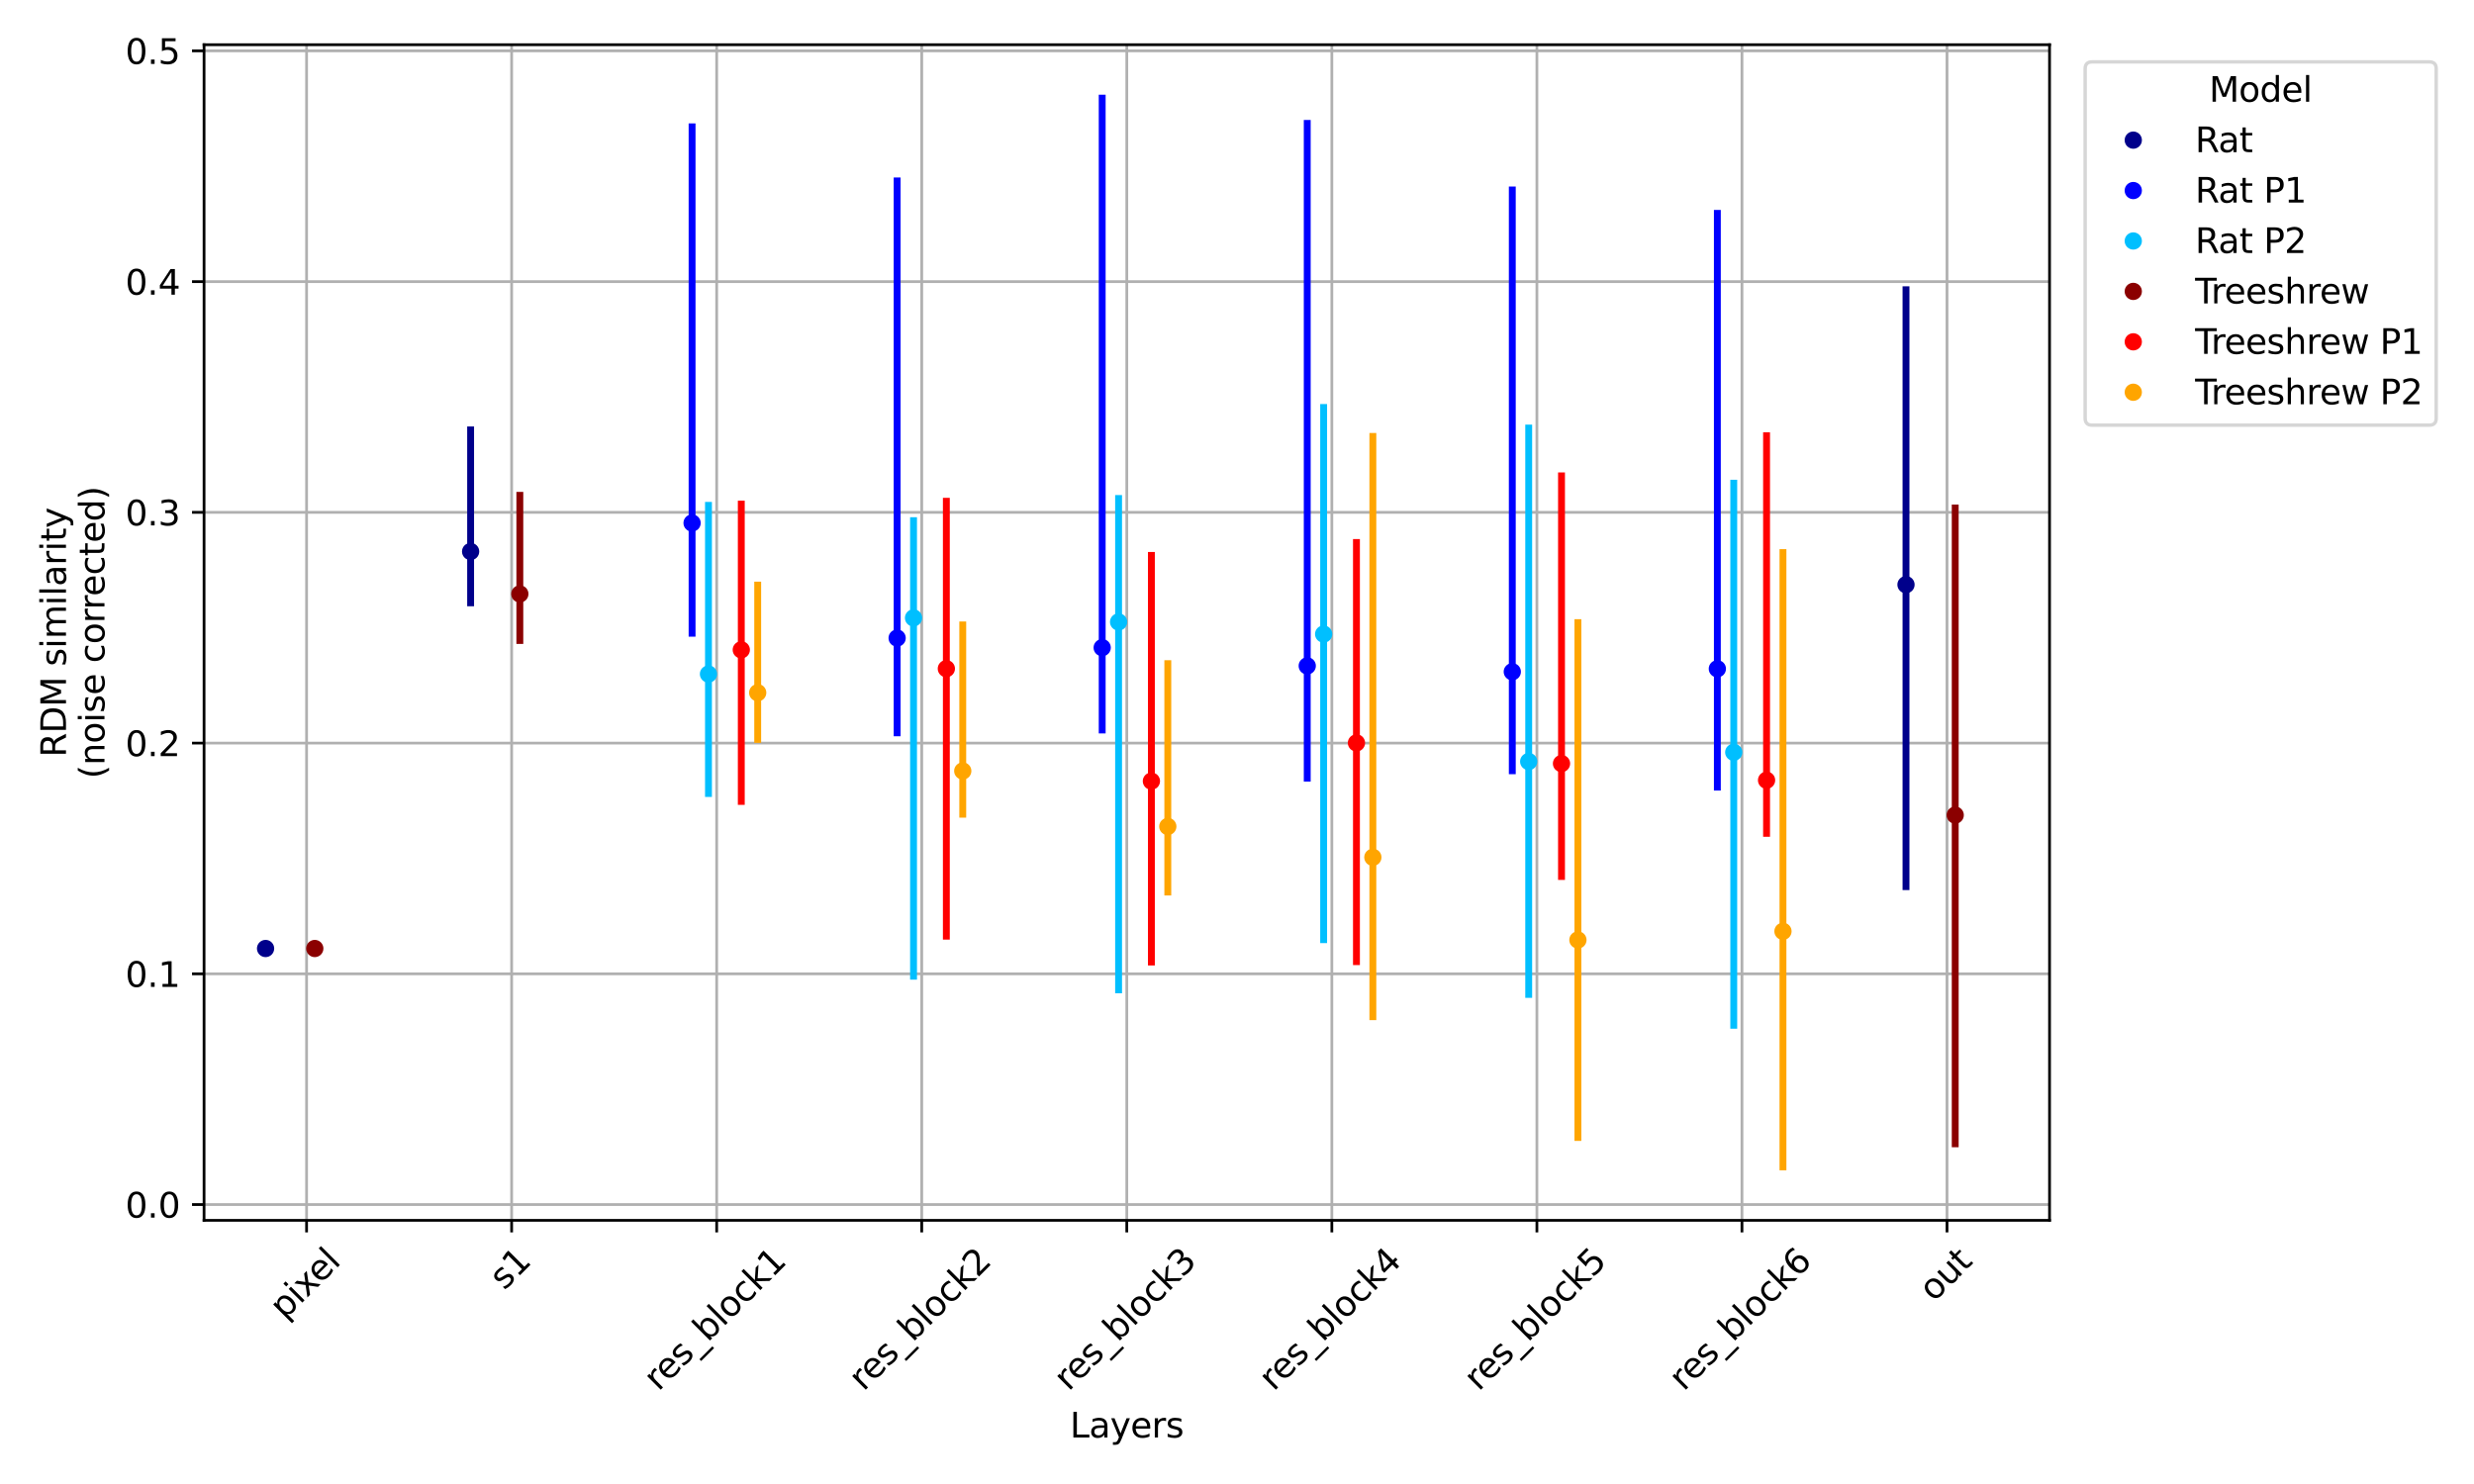 <?xml version="1.0" encoding="utf-8" standalone="no"?>
<!DOCTYPE svg PUBLIC "-//W3C//DTD SVG 1.1//EN"
  "http://www.w3.org/Graphics/SVG/1.1/DTD/svg11.dtd">
<svg xmlns:xlink="http://www.w3.org/1999/xlink" width="720pt" height="432pt" viewBox="0 0 720 432" xmlns="http://www.w3.org/2000/svg" version="1.1">
 <defs>
  <style type="text/css">*{stroke-linejoin: round; stroke-linecap: butt}</style>
 </defs>
 <g id="figure_1">
  <g id="patch_1">
   <path d="M 0 432 
L 720 432 
L 720 0 
L 0 0 
z
" style="fill: #ffffff"/>
  </g>
  <g id="axes_1">
   <g id="patch_2">
    <path d="M 59.384 355.246 
L 596.47 355.246 
L 596.47 13.017 
L 59.384 13.017 
z
" style="fill: #ffffff"/>
   </g>
   <g id="matplotlib.axis_1">
    <g id="xtick_1">
     <g id="line2d_1">
      <path d="M 89.222 355.246 
L 89.222 13.017 
" clip-path="url(#pb8d3f3e711)" style="fill: none; stroke: #b0b0b0; stroke-width: 0.8; stroke-linecap: square"/>
     </g>
     <g id="line2d_2">
      <defs>
       <path id="m0b80b9ed74" d="M 0 0 
L 0 3.5 
" style="stroke: #000000; stroke-width: 0.8"/>
      </defs>
      <g>
       <use xlink:href="#m0b80b9ed74" x="89.222" y="355.246" style="stroke: #000000; stroke-width: 0.8"/>
      </g>
     </g>
     <g id="text_1">
      <!-- pixel -->
      <g transform="translate(82.807 384.352) rotate(-45) scale(0.1 -0.1)">
       <defs>
        <path id="DejaVuSans-70" d="M 1159 525 
L 1159 -1331 
L 581 -1331 
L 581 3500 
L 1159 3500 
L 1159 2969 
Q 1341 3281 1617 3432 
Q 1894 3584 2278 3584 
Q 2916 3584 3314 3078 
Q 3713 2572 3713 1747 
Q 3713 922 3314 415 
Q 2916 -91 2278 -91 
Q 1894 -91 1617 61 
Q 1341 213 1159 525 
z
M 3116 1747 
Q 3116 2381 2855 2742 
Q 2594 3103 2138 3103 
Q 1681 3103 1420 2742 
Q 1159 2381 1159 1747 
Q 1159 1113 1420 752 
Q 1681 391 2138 391 
Q 2594 391 2855 752 
Q 3116 1113 3116 1747 
z
" transform="scale(0.016)"/>
        <path id="DejaVuSans-69" d="M 603 3500 
L 1178 3500 
L 1178 0 
L 603 0 
L 603 3500 
z
M 603 4863 
L 1178 4863 
L 1178 4134 
L 603 4134 
L 603 4863 
z
" transform="scale(0.016)"/>
        <path id="DejaVuSans-78" d="M 3513 3500 
L 2247 1797 
L 3578 0 
L 2900 0 
L 1881 1375 
L 863 0 
L 184 0 
L 1544 1831 
L 300 3500 
L 978 3500 
L 1906 2253 
L 2834 3500 
L 3513 3500 
z
" transform="scale(0.016)"/>
        <path id="DejaVuSans-65" d="M 3597 1894 
L 3597 1613 
L 953 1613 
Q 991 1019 1311 708 
Q 1631 397 2203 397 
Q 2534 397 2845 478 
Q 3156 559 3463 722 
L 3463 178 
Q 3153 47 2828 -22 
Q 2503 -91 2169 -91 
Q 1331 -91 842 396 
Q 353 884 353 1716 
Q 353 2575 817 3079 
Q 1281 3584 2069 3584 
Q 2775 3584 3186 3129 
Q 3597 2675 3597 1894 
z
M 3022 2063 
Q 3016 2534 2758 2815 
Q 2500 3097 2075 3097 
Q 1594 3097 1305 2825 
Q 1016 2553 972 2059 
L 3022 2063 
z
" transform="scale(0.016)"/>
        <path id="DejaVuSans-6c" d="M 603 4863 
L 1178 4863 
L 1178 0 
L 603 0 
L 603 4863 
z
" transform="scale(0.016)"/>
       </defs>
       <use xlink:href="#DejaVuSans-70"/>
       <use xlink:href="#DejaVuSans-69" x="63.477"/>
       <use xlink:href="#DejaVuSans-78" x="91.26"/>
       <use xlink:href="#DejaVuSans-65" x="147.314"/>
       <use xlink:href="#DejaVuSans-6c" x="208.838"/>
      </g>
     </g>
    </g>
    <g id="xtick_2">
     <g id="line2d_3">
      <path d="M 148.898 355.246 
L 148.898 13.017 
" clip-path="url(#pb8d3f3e711)" style="fill: none; stroke: #b0b0b0; stroke-width: 0.8; stroke-linecap: square"/>
     </g>
     <g id="line2d_4">
      <g>
       <use xlink:href="#m0b80b9ed74" x="148.898" y="355.246" style="stroke: #000000; stroke-width: 0.8"/>
      </g>
     </g>
     <g id="text_2">
      <!-- s1 -->
      <g transform="translate(146.758 375.802) rotate(-45) scale(0.1 -0.1)">
       <defs>
        <path id="DejaVuSans-73" d="M 2834 3397 
L 2834 2853 
Q 2591 2978 2328 3040 
Q 2066 3103 1784 3103 
Q 1356 3103 1142 2972 
Q 928 2841 928 2578 
Q 928 2378 1081 2264 
Q 1234 2150 1697 2047 
L 1894 2003 
Q 2506 1872 2764 1633 
Q 3022 1394 3022 966 
Q 3022 478 2636 193 
Q 2250 -91 1575 -91 
Q 1294 -91 989 -36 
Q 684 19 347 128 
L 347 722 
Q 666 556 975 473 
Q 1284 391 1588 391 
Q 1994 391 2212 530 
Q 2431 669 2431 922 
Q 2431 1156 2273 1281 
Q 2116 1406 1581 1522 
L 1381 1569 
Q 847 1681 609 1914 
Q 372 2147 372 2553 
Q 372 3047 722 3315 
Q 1072 3584 1716 3584 
Q 2034 3584 2315 3537 
Q 2597 3491 2834 3397 
z
" transform="scale(0.016)"/>
        <path id="DejaVuSans-31" d="M 794 531 
L 1825 531 
L 1825 4091 
L 703 3866 
L 703 4441 
L 1819 4666 
L 2450 4666 
L 2450 531 
L 3481 531 
L 3481 0 
L 794 0 
L 794 531 
z
" transform="scale(0.016)"/>
       </defs>
       <use xlink:href="#DejaVuSans-73"/>
       <use xlink:href="#DejaVuSans-31" x="52.1"/>
      </g>
     </g>
    </g>
    <g id="xtick_3">
     <g id="line2d_5">
      <path d="M 208.575 355.246 
L 208.575 13.017 
" clip-path="url(#pb8d3f3e711)" style="fill: none; stroke: #b0b0b0; stroke-width: 0.8; stroke-linecap: square"/>
     </g>
     <g id="line2d_6">
      <g>
       <use xlink:href="#m0b80b9ed74" x="208.575" y="355.246" style="stroke: #000000; stroke-width: 0.8"/>
      </g>
     </g>
     <g id="text_3">
      <!-- res_block1 -->
      <g transform="translate(191.638 405.198) rotate(-45) scale(0.1 -0.1)">
       <defs>
        <path id="DejaVuSans-72" d="M 2631 2963 
Q 2534 3019 2420 3045 
Q 2306 3072 2169 3072 
Q 1681 3072 1420 2755 
Q 1159 2438 1159 1844 
L 1159 0 
L 581 0 
L 581 3500 
L 1159 3500 
L 1159 2956 
Q 1341 3275 1631 3429 
Q 1922 3584 2338 3584 
Q 2397 3584 2469 3576 
Q 2541 3569 2628 3553 
L 2631 2963 
z
" transform="scale(0.016)"/>
        <path id="DejaVuSans-5f" d="M 3263 -1063 
L 3263 -1509 
L -63 -1509 
L -63 -1063 
L 3263 -1063 
z
" transform="scale(0.016)"/>
        <path id="DejaVuSans-62" d="M 3116 1747 
Q 3116 2381 2855 2742 
Q 2594 3103 2138 3103 
Q 1681 3103 1420 2742 
Q 1159 2381 1159 1747 
Q 1159 1113 1420 752 
Q 1681 391 2138 391 
Q 2594 391 2855 752 
Q 3116 1113 3116 1747 
z
M 1159 2969 
Q 1341 3281 1617 3432 
Q 1894 3584 2278 3584 
Q 2916 3584 3314 3078 
Q 3713 2572 3713 1747 
Q 3713 922 3314 415 
Q 2916 -91 2278 -91 
Q 1894 -91 1617 61 
Q 1341 213 1159 525 
L 1159 0 
L 581 0 
L 581 4863 
L 1159 4863 
L 1159 2969 
z
" transform="scale(0.016)"/>
        <path id="DejaVuSans-6f" d="M 1959 3097 
Q 1497 3097 1228 2736 
Q 959 2375 959 1747 
Q 959 1119 1226 758 
Q 1494 397 1959 397 
Q 2419 397 2687 759 
Q 2956 1122 2956 1747 
Q 2956 2369 2687 2733 
Q 2419 3097 1959 3097 
z
M 1959 3584 
Q 2709 3584 3137 3096 
Q 3566 2609 3566 1747 
Q 3566 888 3137 398 
Q 2709 -91 1959 -91 
Q 1206 -91 779 398 
Q 353 888 353 1747 
Q 353 2609 779 3096 
Q 1206 3584 1959 3584 
z
" transform="scale(0.016)"/>
        <path id="DejaVuSans-63" d="M 3122 3366 
L 3122 2828 
Q 2878 2963 2633 3030 
Q 2388 3097 2138 3097 
Q 1578 3097 1268 2742 
Q 959 2388 959 1747 
Q 959 1106 1268 751 
Q 1578 397 2138 397 
Q 2388 397 2633 464 
Q 2878 531 3122 666 
L 3122 134 
Q 2881 22 2623 -34 
Q 2366 -91 2075 -91 
Q 1284 -91 818 406 
Q 353 903 353 1747 
Q 353 2603 823 3093 
Q 1294 3584 2113 3584 
Q 2378 3584 2631 3529 
Q 2884 3475 3122 3366 
z
" transform="scale(0.016)"/>
        <path id="DejaVuSans-6b" d="M 581 4863 
L 1159 4863 
L 1159 1991 
L 2875 3500 
L 3609 3500 
L 1753 1863 
L 3688 0 
L 2938 0 
L 1159 1709 
L 1159 0 
L 581 0 
L 581 4863 
z
" transform="scale(0.016)"/>
       </defs>
       <use xlink:href="#DejaVuSans-72"/>
       <use xlink:href="#DejaVuSans-65" x="38.863"/>
       <use xlink:href="#DejaVuSans-73" x="100.387"/>
       <use xlink:href="#DejaVuSans-5f" x="152.486"/>
       <use xlink:href="#DejaVuSans-62" x="202.486"/>
       <use xlink:href="#DejaVuSans-6c" x="265.963"/>
       <use xlink:href="#DejaVuSans-6f" x="293.746"/>
       <use xlink:href="#DejaVuSans-63" x="354.928"/>
       <use xlink:href="#DejaVuSans-6b" x="409.908"/>
       <use xlink:href="#DejaVuSans-31" x="467.818"/>
      </g>
     </g>
    </g>
    <g id="xtick_4">
     <g id="line2d_7">
      <path d="M 268.251 355.246 
L 268.251 13.017 
" clip-path="url(#pb8d3f3e711)" style="fill: none; stroke: #b0b0b0; stroke-width: 0.8; stroke-linecap: square"/>
     </g>
     <g id="line2d_8">
      <g>
       <use xlink:href="#m0b80b9ed74" x="268.251" y="355.246" style="stroke: #000000; stroke-width: 0.8"/>
      </g>
     </g>
     <g id="text_4">
      <!-- res_block2 -->
      <g transform="translate(251.314 405.198) rotate(-45) scale(0.1 -0.1)">
       <defs>
        <path id="DejaVuSans-32" d="M 1228 531 
L 3431 531 
L 3431 0 
L 469 0 
L 469 531 
Q 828 903 1448 1529 
Q 2069 2156 2228 2338 
Q 2531 2678 2651 2914 
Q 2772 3150 2772 3378 
Q 2772 3750 2511 3984 
Q 2250 4219 1831 4219 
Q 1534 4219 1204 4116 
Q 875 4013 500 3803 
L 500 4441 
Q 881 4594 1212 4672 
Q 1544 4750 1819 4750 
Q 2544 4750 2975 4387 
Q 3406 4025 3406 3419 
Q 3406 3131 3298 2873 
Q 3191 2616 2906 2266 
Q 2828 2175 2409 1742 
Q 1991 1309 1228 531 
z
" transform="scale(0.016)"/>
       </defs>
       <use xlink:href="#DejaVuSans-72"/>
       <use xlink:href="#DejaVuSans-65" x="38.863"/>
       <use xlink:href="#DejaVuSans-73" x="100.387"/>
       <use xlink:href="#DejaVuSans-5f" x="152.486"/>
       <use xlink:href="#DejaVuSans-62" x="202.486"/>
       <use xlink:href="#DejaVuSans-6c" x="265.963"/>
       <use xlink:href="#DejaVuSans-6f" x="293.746"/>
       <use xlink:href="#DejaVuSans-63" x="354.928"/>
       <use xlink:href="#DejaVuSans-6b" x="409.908"/>
       <use xlink:href="#DejaVuSans-32" x="467.818"/>
      </g>
     </g>
    </g>
    <g id="xtick_5">
     <g id="line2d_9">
      <path d="M 327.927 355.246 
L 327.927 13.017 
" clip-path="url(#pb8d3f3e711)" style="fill: none; stroke: #b0b0b0; stroke-width: 0.8; stroke-linecap: square"/>
     </g>
     <g id="line2d_10">
      <g>
       <use xlink:href="#m0b80b9ed74" x="327.927" y="355.246" style="stroke: #000000; stroke-width: 0.8"/>
      </g>
     </g>
     <g id="text_5">
      <!-- res_block3 -->
      <g transform="translate(310.99 405.198) rotate(-45) scale(0.1 -0.1)">
       <defs>
        <path id="DejaVuSans-33" d="M 2597 2516 
Q 3050 2419 3304 2112 
Q 3559 1806 3559 1356 
Q 3559 666 3084 287 
Q 2609 -91 1734 -91 
Q 1441 -91 1130 -33 
Q 819 25 488 141 
L 488 750 
Q 750 597 1062 519 
Q 1375 441 1716 441 
Q 2309 441 2620 675 
Q 2931 909 2931 1356 
Q 2931 1769 2642 2001 
Q 2353 2234 1838 2234 
L 1294 2234 
L 1294 2753 
L 1863 2753 
Q 2328 2753 2575 2939 
Q 2822 3125 2822 3475 
Q 2822 3834 2567 4026 
Q 2313 4219 1838 4219 
Q 1578 4219 1281 4162 
Q 984 4106 628 3988 
L 628 4550 
Q 988 4650 1302 4700 
Q 1616 4750 1894 4750 
Q 2613 4750 3031 4423 
Q 3450 4097 3450 3541 
Q 3450 3153 3228 2886 
Q 3006 2619 2597 2516 
z
" transform="scale(0.016)"/>
       </defs>
       <use xlink:href="#DejaVuSans-72"/>
       <use xlink:href="#DejaVuSans-65" x="38.863"/>
       <use xlink:href="#DejaVuSans-73" x="100.387"/>
       <use xlink:href="#DejaVuSans-5f" x="152.486"/>
       <use xlink:href="#DejaVuSans-62" x="202.486"/>
       <use xlink:href="#DejaVuSans-6c" x="265.963"/>
       <use xlink:href="#DejaVuSans-6f" x="293.746"/>
       <use xlink:href="#DejaVuSans-63" x="354.928"/>
       <use xlink:href="#DejaVuSans-6b" x="409.908"/>
       <use xlink:href="#DejaVuSans-33" x="467.818"/>
      </g>
     </g>
    </g>
    <g id="xtick_6">
     <g id="line2d_11">
      <path d="M 387.603 355.246 
L 387.603 13.017 
" clip-path="url(#pb8d3f3e711)" style="fill: none; stroke: #b0b0b0; stroke-width: 0.8; stroke-linecap: square"/>
     </g>
     <g id="line2d_12">
      <g>
       <use xlink:href="#m0b80b9ed74" x="387.603" y="355.246" style="stroke: #000000; stroke-width: 0.8"/>
      </g>
     </g>
     <g id="text_6">
      <!-- res_block4 -->
      <g transform="translate(370.666 405.198) rotate(-45) scale(0.1 -0.1)">
       <defs>
        <path id="DejaVuSans-34" d="M 2419 4116 
L 825 1625 
L 2419 1625 
L 2419 4116 
z
M 2253 4666 
L 3047 4666 
L 3047 1625 
L 3713 1625 
L 3713 1100 
L 3047 1100 
L 3047 0 
L 2419 0 
L 2419 1100 
L 313 1100 
L 313 1709 
L 2253 4666 
z
" transform="scale(0.016)"/>
       </defs>
       <use xlink:href="#DejaVuSans-72"/>
       <use xlink:href="#DejaVuSans-65" x="38.863"/>
       <use xlink:href="#DejaVuSans-73" x="100.387"/>
       <use xlink:href="#DejaVuSans-5f" x="152.486"/>
       <use xlink:href="#DejaVuSans-62" x="202.486"/>
       <use xlink:href="#DejaVuSans-6c" x="265.963"/>
       <use xlink:href="#DejaVuSans-6f" x="293.746"/>
       <use xlink:href="#DejaVuSans-63" x="354.928"/>
       <use xlink:href="#DejaVuSans-6b" x="409.908"/>
       <use xlink:href="#DejaVuSans-34" x="467.818"/>
      </g>
     </g>
    </g>
    <g id="xtick_7">
     <g id="line2d_13">
      <path d="M 447.279 355.246 
L 447.279 13.017 
" clip-path="url(#pb8d3f3e711)" style="fill: none; stroke: #b0b0b0; stroke-width: 0.8; stroke-linecap: square"/>
     </g>
     <g id="line2d_14">
      <g>
       <use xlink:href="#m0b80b9ed74" x="447.279" y="355.246" style="stroke: #000000; stroke-width: 0.8"/>
      </g>
     </g>
     <g id="text_7">
      <!-- res_block5 -->
      <g transform="translate(430.343 405.198) rotate(-45) scale(0.1 -0.1)">
       <defs>
        <path id="DejaVuSans-35" d="M 691 4666 
L 3169 4666 
L 3169 4134 
L 1269 4134 
L 1269 2991 
Q 1406 3038 1543 3061 
Q 1681 3084 1819 3084 
Q 2600 3084 3056 2656 
Q 3513 2228 3513 1497 
Q 3513 744 3044 326 
Q 2575 -91 1722 -91 
Q 1428 -91 1123 -41 
Q 819 9 494 109 
L 494 744 
Q 775 591 1075 516 
Q 1375 441 1709 441 
Q 2250 441 2565 725 
Q 2881 1009 2881 1497 
Q 2881 1984 2565 2268 
Q 2250 2553 1709 2553 
Q 1456 2553 1204 2497 
Q 953 2441 691 2322 
L 691 4666 
z
" transform="scale(0.016)"/>
       </defs>
       <use xlink:href="#DejaVuSans-72"/>
       <use xlink:href="#DejaVuSans-65" x="38.863"/>
       <use xlink:href="#DejaVuSans-73" x="100.387"/>
       <use xlink:href="#DejaVuSans-5f" x="152.486"/>
       <use xlink:href="#DejaVuSans-62" x="202.486"/>
       <use xlink:href="#DejaVuSans-6c" x="265.963"/>
       <use xlink:href="#DejaVuSans-6f" x="293.746"/>
       <use xlink:href="#DejaVuSans-63" x="354.928"/>
       <use xlink:href="#DejaVuSans-6b" x="409.908"/>
       <use xlink:href="#DejaVuSans-35" x="467.818"/>
      </g>
     </g>
    </g>
    <g id="xtick_8">
     <g id="line2d_15">
      <path d="M 506.956 355.246 
L 506.956 13.017 
" clip-path="url(#pb8d3f3e711)" style="fill: none; stroke: #b0b0b0; stroke-width: 0.8; stroke-linecap: square"/>
     </g>
     <g id="line2d_16">
      <g>
       <use xlink:href="#m0b80b9ed74" x="506.956" y="355.246" style="stroke: #000000; stroke-width: 0.8"/>
      </g>
     </g>
     <g id="text_8">
      <!-- res_block6 -->
      <g transform="translate(490.019 405.198) rotate(-45) scale(0.1 -0.1)">
       <defs>
        <path id="DejaVuSans-36" d="M 2113 2584 
Q 1688 2584 1439 2293 
Q 1191 2003 1191 1497 
Q 1191 994 1439 701 
Q 1688 409 2113 409 
Q 2538 409 2786 701 
Q 3034 994 3034 1497 
Q 3034 2003 2786 2293 
Q 2538 2584 2113 2584 
z
M 3366 4563 
L 3366 3988 
Q 3128 4100 2886 4159 
Q 2644 4219 2406 4219 
Q 1781 4219 1451 3797 
Q 1122 3375 1075 2522 
Q 1259 2794 1537 2939 
Q 1816 3084 2150 3084 
Q 2853 3084 3261 2657 
Q 3669 2231 3669 1497 
Q 3669 778 3244 343 
Q 2819 -91 2113 -91 
Q 1303 -91 875 529 
Q 447 1150 447 2328 
Q 447 3434 972 4092 
Q 1497 4750 2381 4750 
Q 2619 4750 2861 4703 
Q 3103 4656 3366 4563 
z
" transform="scale(0.016)"/>
       </defs>
       <use xlink:href="#DejaVuSans-72"/>
       <use xlink:href="#DejaVuSans-65" x="38.863"/>
       <use xlink:href="#DejaVuSans-73" x="100.387"/>
       <use xlink:href="#DejaVuSans-5f" x="152.486"/>
       <use xlink:href="#DejaVuSans-62" x="202.486"/>
       <use xlink:href="#DejaVuSans-6c" x="265.963"/>
       <use xlink:href="#DejaVuSans-6f" x="293.746"/>
       <use xlink:href="#DejaVuSans-63" x="354.928"/>
       <use xlink:href="#DejaVuSans-6b" x="409.908"/>
       <use xlink:href="#DejaVuSans-36" x="467.818"/>
      </g>
     </g>
    </g>
    <g id="xtick_9">
     <g id="line2d_17">
      <path d="M 566.632 355.246 
L 566.632 13.017 
" clip-path="url(#pb8d3f3e711)" style="fill: none; stroke: #b0b0b0; stroke-width: 0.8; stroke-linecap: square"/>
     </g>
     <g id="line2d_18">
      <g>
       <use xlink:href="#m0b80b9ed74" x="566.632" y="355.246" style="stroke: #000000; stroke-width: 0.8"/>
      </g>
     </g>
     <g id="text_9">
      <!-- out -->
      <g transform="translate(562.793 379.199) rotate(-45) scale(0.1 -0.1)">
       <defs>
        <path id="DejaVuSans-75" d="M 544 1381 
L 544 3500 
L 1119 3500 
L 1119 1403 
Q 1119 906 1312 657 
Q 1506 409 1894 409 
Q 2359 409 2629 706 
Q 2900 1003 2900 1516 
L 2900 3500 
L 3475 3500 
L 3475 0 
L 2900 0 
L 2900 538 
Q 2691 219 2414 64 
Q 2138 -91 1772 -91 
Q 1169 -91 856 284 
Q 544 659 544 1381 
z
M 1991 3584 
L 1991 3584 
z
" transform="scale(0.016)"/>
        <path id="DejaVuSans-74" d="M 1172 4494 
L 1172 3500 
L 2356 3500 
L 2356 3053 
L 1172 3053 
L 1172 1153 
Q 1172 725 1289 603 
Q 1406 481 1766 481 
L 2356 481 
L 2356 0 
L 1766 0 
Q 1100 0 847 248 
Q 594 497 594 1153 
L 594 3053 
L 172 3053 
L 172 3500 
L 594 3500 
L 594 4494 
L 1172 4494 
z
" transform="scale(0.016)"/>
       </defs>
       <use xlink:href="#DejaVuSans-6f"/>
       <use xlink:href="#DejaVuSans-75" x="61.182"/>
       <use xlink:href="#DejaVuSans-74" x="124.561"/>
      </g>
     </g>
    </g>
    <g id="text_10">
     <!-- Layers -->
     <g transform="translate(311.381 418.464) scale(0.1 -0.1)">
      <defs>
       <path id="DejaVuSans-4c" d="M 628 4666 
L 1259 4666 
L 1259 531 
L 3531 531 
L 3531 0 
L 628 0 
L 628 4666 
z
" transform="scale(0.016)"/>
       <path id="DejaVuSans-61" d="M 2194 1759 
Q 1497 1759 1228 1600 
Q 959 1441 959 1056 
Q 959 750 1161 570 
Q 1363 391 1709 391 
Q 2188 391 2477 730 
Q 2766 1069 2766 1631 
L 2766 1759 
L 2194 1759 
z
M 3341 1997 
L 3341 0 
L 2766 0 
L 2766 531 
Q 2569 213 2275 61 
Q 1981 -91 1556 -91 
Q 1019 -91 701 211 
Q 384 513 384 1019 
Q 384 1609 779 1909 
Q 1175 2209 1959 2209 
L 2766 2209 
L 2766 2266 
Q 2766 2663 2505 2880 
Q 2244 3097 1772 3097 
Q 1472 3097 1187 3025 
Q 903 2953 641 2809 
L 641 3341 
Q 956 3463 1253 3523 
Q 1550 3584 1831 3584 
Q 2591 3584 2966 3190 
Q 3341 2797 3341 1997 
z
" transform="scale(0.016)"/>
       <path id="DejaVuSans-79" d="M 2059 -325 
Q 1816 -950 1584 -1140 
Q 1353 -1331 966 -1331 
L 506 -1331 
L 506 -850 
L 844 -850 
Q 1081 -850 1212 -737 
Q 1344 -625 1503 -206 
L 1606 56 
L 191 3500 
L 800 3500 
L 1894 763 
L 2988 3500 
L 3597 3500 
L 2059 -325 
z
" transform="scale(0.016)"/>
      </defs>
      <use xlink:href="#DejaVuSans-4c"/>
      <use xlink:href="#DejaVuSans-61" x="55.713"/>
      <use xlink:href="#DejaVuSans-79" x="116.992"/>
      <use xlink:href="#DejaVuSans-65" x="176.172"/>
      <use xlink:href="#DejaVuSans-72" x="237.695"/>
      <use xlink:href="#DejaVuSans-73" x="278.809"/>
     </g>
    </g>
   </g>
   <g id="matplotlib.axis_2">
    <g id="ytick_1">
     <g id="line2d_19">
      <path d="M 59.384 350.651 
L 596.47 350.651 
" clip-path="url(#pb8d3f3e711)" style="fill: none; stroke: #b0b0b0; stroke-width: 0.8; stroke-linecap: square"/>
     </g>
     <g id="line2d_20">
      <defs>
       <path id="me9ffc9b0c2" d="M 0 0 
L -3.5 0 
" style="stroke: #000000; stroke-width: 0.8"/>
      </defs>
      <g>
       <use xlink:href="#me9ffc9b0c2" x="59.384" y="350.651" style="stroke: #000000; stroke-width: 0.8"/>
      </g>
     </g>
     <g id="text_11">
      <!-- 0.0 -->
      <g transform="translate(36.481 354.45) scale(0.1 -0.1)">
       <defs>
        <path id="DejaVuSans-30" d="M 2034 4250 
Q 1547 4250 1301 3770 
Q 1056 3291 1056 2328 
Q 1056 1369 1301 889 
Q 1547 409 2034 409 
Q 2525 409 2770 889 
Q 3016 1369 3016 2328 
Q 3016 3291 2770 3770 
Q 2525 4250 2034 4250 
z
M 2034 4750 
Q 2819 4750 3233 4129 
Q 3647 3509 3647 2328 
Q 3647 1150 3233 529 
Q 2819 -91 2034 -91 
Q 1250 -91 836 529 
Q 422 1150 422 2328 
Q 422 3509 836 4129 
Q 1250 4750 2034 4750 
z
" transform="scale(0.016)"/>
        <path id="DejaVuSans-2e" d="M 684 794 
L 1344 794 
L 1344 0 
L 684 0 
L 684 794 
z
" transform="scale(0.016)"/>
       </defs>
       <use xlink:href="#DejaVuSans-30"/>
       <use xlink:href="#DejaVuSans-2e" x="63.623"/>
       <use xlink:href="#DejaVuSans-30" x="95.41"/>
      </g>
     </g>
    </g>
    <g id="ytick_2">
     <g id="line2d_21">
      <path d="M 59.384 283.483 
L 596.47 283.483 
" clip-path="url(#pb8d3f3e711)" style="fill: none; stroke: #b0b0b0; stroke-width: 0.8; stroke-linecap: square"/>
     </g>
     <g id="line2d_22">
      <g>
       <use xlink:href="#me9ffc9b0c2" x="59.384" y="283.483" style="stroke: #000000; stroke-width: 0.8"/>
      </g>
     </g>
     <g id="text_12">
      <!-- 0.1 -->
      <g transform="translate(36.481 287.282) scale(0.1 -0.1)">
       <use xlink:href="#DejaVuSans-30"/>
       <use xlink:href="#DejaVuSans-2e" x="63.623"/>
       <use xlink:href="#DejaVuSans-31" x="95.41"/>
      </g>
     </g>
    </g>
    <g id="ytick_3">
     <g id="line2d_23">
      <path d="M 59.384 216.315 
L 596.47 216.315 
" clip-path="url(#pb8d3f3e711)" style="fill: none; stroke: #b0b0b0; stroke-width: 0.8; stroke-linecap: square"/>
     </g>
     <g id="line2d_24">
      <g>
       <use xlink:href="#me9ffc9b0c2" x="59.384" y="216.315" style="stroke: #000000; stroke-width: 0.8"/>
      </g>
     </g>
     <g id="text_13">
      <!-- 0.2 -->
      <g transform="translate(36.481 220.114) scale(0.1 -0.1)">
       <use xlink:href="#DejaVuSans-30"/>
       <use xlink:href="#DejaVuSans-2e" x="63.623"/>
       <use xlink:href="#DejaVuSans-32" x="95.41"/>
      </g>
     </g>
    </g>
    <g id="ytick_4">
     <g id="line2d_25">
      <path d="M 59.384 149.146 
L 596.47 149.146 
" clip-path="url(#pb8d3f3e711)" style="fill: none; stroke: #b0b0b0; stroke-width: 0.8; stroke-linecap: square"/>
     </g>
     <g id="line2d_26">
      <g>
       <use xlink:href="#me9ffc9b0c2" x="59.384" y="149.146" style="stroke: #000000; stroke-width: 0.8"/>
      </g>
     </g>
     <g id="text_14">
      <!-- 0.3 -->
      <g transform="translate(36.481 152.946) scale(0.1 -0.1)">
       <use xlink:href="#DejaVuSans-30"/>
       <use xlink:href="#DejaVuSans-2e" x="63.623"/>
       <use xlink:href="#DejaVuSans-33" x="95.41"/>
      </g>
     </g>
    </g>
    <g id="ytick_5">
     <g id="line2d_27">
      <path d="M 59.384 81.978 
L 596.47 81.978 
" clip-path="url(#pb8d3f3e711)" style="fill: none; stroke: #b0b0b0; stroke-width: 0.8; stroke-linecap: square"/>
     </g>
     <g id="line2d_28">
      <g>
       <use xlink:href="#me9ffc9b0c2" x="59.384" y="81.978" style="stroke: #000000; stroke-width: 0.8"/>
      </g>
     </g>
     <g id="text_15">
      <!-- 0.4 -->
      <g transform="translate(36.481 85.778) scale(0.1 -0.1)">
       <use xlink:href="#DejaVuSans-30"/>
       <use xlink:href="#DejaVuSans-2e" x="63.623"/>
       <use xlink:href="#DejaVuSans-34" x="95.41"/>
      </g>
     </g>
    </g>
    <g id="ytick_6">
     <g id="line2d_29">
      <path d="M 59.384 14.81 
L 596.47 14.81 
" clip-path="url(#pb8d3f3e711)" style="fill: none; stroke: #b0b0b0; stroke-width: 0.8; stroke-linecap: square"/>
     </g>
     <g id="line2d_30">
      <g>
       <use xlink:href="#me9ffc9b0c2" x="59.384" y="14.81" style="stroke: #000000; stroke-width: 0.8"/>
      </g>
     </g>
     <g id="text_16">
      <!-- 0.5 -->
      <g transform="translate(36.481 18.609) scale(0.1 -0.1)">
       <use xlink:href="#DejaVuSans-30"/>
       <use xlink:href="#DejaVuSans-2e" x="63.623"/>
       <use xlink:href="#DejaVuSans-35" x="95.41"/>
      </g>
     </g>
    </g>
    <g id="text_17">
     <!-- RDM similarity -->
     <g transform="translate(19.203 220.429) rotate(-90) scale(0.1 -0.1)">
      <defs>
       <path id="DejaVuSans-52" d="M 2841 2188 
Q 3044 2119 3236 1894 
Q 3428 1669 3622 1275 
L 4263 0 
L 3584 0 
L 2988 1197 
Q 2756 1666 2539 1819 
Q 2322 1972 1947 1972 
L 1259 1972 
L 1259 0 
L 628 0 
L 628 4666 
L 2053 4666 
Q 2853 4666 3247 4331 
Q 3641 3997 3641 3322 
Q 3641 2881 3436 2590 
Q 3231 2300 2841 2188 
z
M 1259 4147 
L 1259 2491 
L 2053 2491 
Q 2509 2491 2742 2702 
Q 2975 2913 2975 3322 
Q 2975 3731 2742 3939 
Q 2509 4147 2053 4147 
L 1259 4147 
z
" transform="scale(0.016)"/>
       <path id="DejaVuSans-44" d="M 1259 4147 
L 1259 519 
L 2022 519 
Q 2988 519 3436 956 
Q 3884 1394 3884 2338 
Q 3884 3275 3436 3711 
Q 2988 4147 2022 4147 
L 1259 4147 
z
M 628 4666 
L 1925 4666 
Q 3281 4666 3915 4102 
Q 4550 3538 4550 2338 
Q 4550 1131 3912 565 
Q 3275 0 1925 0 
L 628 0 
L 628 4666 
z
" transform="scale(0.016)"/>
       <path id="DejaVuSans-4d" d="M 628 4666 
L 1569 4666 
L 2759 1491 
L 3956 4666 
L 4897 4666 
L 4897 0 
L 4281 0 
L 4281 4097 
L 3078 897 
L 2444 897 
L 1241 4097 
L 1241 0 
L 628 0 
L 628 4666 
z
" transform="scale(0.016)"/>
       <path id="DejaVuSans-20" transform="scale(0.016)"/>
       <path id="DejaVuSans-6d" d="M 3328 2828 
Q 3544 3216 3844 3400 
Q 4144 3584 4550 3584 
Q 5097 3584 5394 3201 
Q 5691 2819 5691 2113 
L 5691 0 
L 5113 0 
L 5113 2094 
Q 5113 2597 4934 2840 
Q 4756 3084 4391 3084 
Q 3944 3084 3684 2787 
Q 3425 2491 3425 1978 
L 3425 0 
L 2847 0 
L 2847 2094 
Q 2847 2600 2669 2842 
Q 2491 3084 2119 3084 
Q 1678 3084 1418 2786 
Q 1159 2488 1159 1978 
L 1159 0 
L 581 0 
L 581 3500 
L 1159 3500 
L 1159 2956 
Q 1356 3278 1631 3431 
Q 1906 3584 2284 3584 
Q 2666 3584 2933 3390 
Q 3200 3197 3328 2828 
z
" transform="scale(0.016)"/>
      </defs>
      <use xlink:href="#DejaVuSans-52"/>
      <use xlink:href="#DejaVuSans-44" x="69.482"/>
      <use xlink:href="#DejaVuSans-4d" x="146.484"/>
      <use xlink:href="#DejaVuSans-20" x="232.764"/>
      <use xlink:href="#DejaVuSans-73" x="264.551"/>
      <use xlink:href="#DejaVuSans-69" x="316.65"/>
      <use xlink:href="#DejaVuSans-6d" x="344.434"/>
      <use xlink:href="#DejaVuSans-69" x="441.846"/>
      <use xlink:href="#DejaVuSans-6c" x="469.629"/>
      <use xlink:href="#DejaVuSans-61" x="497.412"/>
      <use xlink:href="#DejaVuSans-72" x="558.691"/>
      <use xlink:href="#DejaVuSans-69" x="599.805"/>
      <use xlink:href="#DejaVuSans-74" x="627.588"/>
      <use xlink:href="#DejaVuSans-79" x="666.797"/>
     </g>
     <!-- (noise corrected) -->
     <g transform="translate(30.401 226.677) rotate(-90) scale(0.1 -0.1)">
      <defs>
       <path id="DejaVuSans-28" d="M 1984 4856 
Q 1566 4138 1362 3434 
Q 1159 2731 1159 2009 
Q 1159 1288 1364 580 
Q 1569 -128 1984 -844 
L 1484 -844 
Q 1016 -109 783 600 
Q 550 1309 550 2009 
Q 550 2706 781 3412 
Q 1013 4119 1484 4856 
L 1984 4856 
z
" transform="scale(0.016)"/>
       <path id="DejaVuSans-6e" d="M 3513 2113 
L 3513 0 
L 2938 0 
L 2938 2094 
Q 2938 2591 2744 2837 
Q 2550 3084 2163 3084 
Q 1697 3084 1428 2787 
Q 1159 2491 1159 1978 
L 1159 0 
L 581 0 
L 581 3500 
L 1159 3500 
L 1159 2956 
Q 1366 3272 1645 3428 
Q 1925 3584 2291 3584 
Q 2894 3584 3203 3211 
Q 3513 2838 3513 2113 
z
" transform="scale(0.016)"/>
       <path id="DejaVuSans-64" d="M 2906 2969 
L 2906 4863 
L 3481 4863 
L 3481 0 
L 2906 0 
L 2906 525 
Q 2725 213 2448 61 
Q 2172 -91 1784 -91 
Q 1150 -91 751 415 
Q 353 922 353 1747 
Q 353 2572 751 3078 
Q 1150 3584 1784 3584 
Q 2172 3584 2448 3432 
Q 2725 3281 2906 2969 
z
M 947 1747 
Q 947 1113 1208 752 
Q 1469 391 1925 391 
Q 2381 391 2643 752 
Q 2906 1113 2906 1747 
Q 2906 2381 2643 2742 
Q 2381 3103 1925 3103 
Q 1469 3103 1208 2742 
Q 947 2381 947 1747 
z
" transform="scale(0.016)"/>
       <path id="DejaVuSans-29" d="M 513 4856 
L 1013 4856 
Q 1481 4119 1714 3412 
Q 1947 2706 1947 2009 
Q 1947 1309 1714 600 
Q 1481 -109 1013 -844 
L 513 -844 
Q 928 -128 1133 580 
Q 1338 1288 1338 2009 
Q 1338 2731 1133 3434 
Q 928 4138 513 4856 
z
" transform="scale(0.016)"/>
      </defs>
      <use xlink:href="#DejaVuSans-28"/>
      <use xlink:href="#DejaVuSans-6e" x="39.014"/>
      <use xlink:href="#DejaVuSans-6f" x="102.393"/>
      <use xlink:href="#DejaVuSans-69" x="163.574"/>
      <use xlink:href="#DejaVuSans-73" x="191.357"/>
      <use xlink:href="#DejaVuSans-65" x="243.457"/>
      <use xlink:href="#DejaVuSans-20" x="304.98"/>
      <use xlink:href="#DejaVuSans-63" x="336.768"/>
      <use xlink:href="#DejaVuSans-6f" x="391.748"/>
      <use xlink:href="#DejaVuSans-72" x="452.93"/>
      <use xlink:href="#DejaVuSans-72" x="492.293"/>
      <use xlink:href="#DejaVuSans-65" x="531.156"/>
      <use xlink:href="#DejaVuSans-63" x="592.68"/>
      <use xlink:href="#DejaVuSans-74" x="647.66"/>
      <use xlink:href="#DejaVuSans-65" x="686.869"/>
      <use xlink:href="#DejaVuSans-64" x="748.393"/>
      <use xlink:href="#DejaVuSans-29" x="811.869"/>
     </g>
    </g>
   </g>
   <g id="line2d_31">
    <defs>
     <path id="mc69af4e589" d="M 0 1.5 
C 0.398 1.5 0.779 1.342 1.061 1.061 
C 1.342 0.779 1.5 0.398 1.5 0 
C 1.5 -0.398 1.342 -0.779 1.061 -1.061 
C 0.779 -1.342 0.398 -1.5 0 -1.5 
C -0.398 -1.5 -0.779 -1.342 -1.061 -1.061 
C -1.342 -0.779 -1.5 -0.398 -1.5 0 
C -1.5 0.398 -1.342 0.779 -1.061 1.061 
C -0.779 1.342 -0.398 1.5 0 1.5 
z
" style="stroke: #00008b; stroke-width: 2.025"/>
    </defs>
    <g clip-path="url(#pb8d3f3e711)">
     <use xlink:href="#mc69af4e589" x="77.287" y="276.114" style="fill: #00008b; stroke: #00008b; stroke-width: 2.025"/>
     <use xlink:href="#mc69af4e589" x="136.963" y="160.549" style="fill: #00008b; stroke: #00008b; stroke-width: 2.025"/>
     <use xlink:href="#mc69af4e589" x="554.697" y="170.199" style="fill: #00008b; stroke: #00008b; stroke-width: 2.025"/>
    </g>
   </g>
   <g id="line2d_32">
    <path d="M 77.287 276.114 
L 77.287 276.114 
" clip-path="url(#pb8d3f3e711)" style="fill: none; stroke: #00008b; stroke-width: 2; stroke-linecap: square"/>
   </g>
   <g id="line2d_33">
    <path d="M 136.963 175.492 
L 136.963 125.152 
" clip-path="url(#pb8d3f3e711)" style="fill: none; stroke: #00008b; stroke-width: 2; stroke-linecap: square"/>
   </g>
   <g id="line2d_34">
    <path clip-path="url(#pb8d3f3e711)" style="fill: none; stroke: #00008b; stroke-width: 2; stroke-linecap: square"/>
   </g>
   <g id="line2d_35">
    <path clip-path="url(#pb8d3f3e711)" style="fill: none; stroke: #00008b; stroke-width: 2; stroke-linecap: square"/>
   </g>
   <g id="line2d_36">
    <path clip-path="url(#pb8d3f3e711)" style="fill: none; stroke: #00008b; stroke-width: 2; stroke-linecap: square"/>
   </g>
   <g id="line2d_37">
    <path clip-path="url(#pb8d3f3e711)" style="fill: none; stroke: #00008b; stroke-width: 2; stroke-linecap: square"/>
   </g>
   <g id="line2d_38">
    <path clip-path="url(#pb8d3f3e711)" style="fill: none; stroke: #00008b; stroke-width: 2; stroke-linecap: square"/>
   </g>
   <g id="line2d_39">
    <path clip-path="url(#pb8d3f3e711)" style="fill: none; stroke: #00008b; stroke-width: 2; stroke-linecap: square"/>
   </g>
   <g id="line2d_40">
    <path d="M 554.697 258.107 
L 554.697 84.346 
" clip-path="url(#pb8d3f3e711)" style="fill: none; stroke: #00008b; stroke-width: 2; stroke-linecap: square"/>
   </g>
   <g id="line2d_41">
    <defs>
     <path id="mf65907daae" d="M 0 1.5 
C 0.398 1.5 0.779 1.342 1.061 1.061 
C 1.342 0.779 1.5 0.398 1.5 0 
C 1.5 -0.398 1.342 -0.779 1.061 -1.061 
C 0.779 -1.342 0.398 -1.5 0 -1.5 
C -0.398 -1.5 -0.779 -1.342 -1.061 -1.061 
C -1.342 -0.779 -1.5 -0.398 -1.5 0 
C -1.5 0.398 -1.342 0.779 -1.061 1.061 
C -0.779 1.342 -0.398 1.5 0 1.5 
z
" style="stroke: #0000ff; stroke-width: 2.025"/>
    </defs>
    <g clip-path="url(#pb8d3f3e711)">
     <use xlink:href="#mf65907daae" x="201.413" y="152.252" style="fill: #0000ff; stroke: #0000ff; stroke-width: 2.025"/>
     <use xlink:href="#mf65907daae" x="261.09" y="185.741" style="fill: #0000ff; stroke: #0000ff; stroke-width: 2.025"/>
     <use xlink:href="#mf65907daae" x="320.766" y="188.536" style="fill: #0000ff; stroke: #0000ff; stroke-width: 2.025"/>
     <use xlink:href="#mf65907daae" x="380.442" y="193.841" style="fill: #0000ff; stroke: #0000ff; stroke-width: 2.025"/>
     <use xlink:href="#mf65907daae" x="440.118" y="195.548" style="fill: #0000ff; stroke: #0000ff; stroke-width: 2.025"/>
     <use xlink:href="#mf65907daae" x="499.795" y="194.684" style="fill: #0000ff; stroke: #0000ff; stroke-width: 2.025"/>
    </g>
   </g>
   <g id="line2d_42">
    <path clip-path="url(#pb8d3f3e711)" style="fill: none; stroke: #0000ff; stroke-width: 2; stroke-linecap: square"/>
   </g>
   <g id="line2d_43">
    <path clip-path="url(#pb8d3f3e711)" style="fill: none; stroke: #0000ff; stroke-width: 2; stroke-linecap: square"/>
   </g>
   <g id="line2d_44">
    <path d="M 201.413 184.331 
L 201.413 36.926 
" clip-path="url(#pb8d3f3e711)" style="fill: none; stroke: #0000ff; stroke-width: 2; stroke-linecap: square"/>
   </g>
   <g id="line2d_45">
    <path d="M 261.09 213.325 
L 261.09 52.659 
" clip-path="url(#pb8d3f3e711)" style="fill: none; stroke: #0000ff; stroke-width: 2; stroke-linecap: square"/>
   </g>
   <g id="line2d_46">
    <path d="M 320.766 212.5 
L 320.766 28.573 
" clip-path="url(#pb8d3f3e711)" style="fill: none; stroke: #0000ff; stroke-width: 2; stroke-linecap: square"/>
   </g>
   <g id="line2d_47">
    <path d="M 380.442 226.518 
L 380.442 35.922 
" clip-path="url(#pb8d3f3e711)" style="fill: none; stroke: #0000ff; stroke-width: 2; stroke-linecap: square"/>
   </g>
   <g id="line2d_48">
    <path d="M 440.118 224.37 
L 440.118 55.289 
" clip-path="url(#pb8d3f3e711)" style="fill: none; stroke: #0000ff; stroke-width: 2; stroke-linecap: square"/>
   </g>
   <g id="line2d_49">
    <path d="M 499.795 229.129 
L 499.795 62.108 
" clip-path="url(#pb8d3f3e711)" style="fill: none; stroke: #0000ff; stroke-width: 2; stroke-linecap: square"/>
   </g>
   <g id="line2d_50">
    <path clip-path="url(#pb8d3f3e711)" style="fill: none; stroke: #0000ff; stroke-width: 2; stroke-linecap: square"/>
   </g>
   <g id="line2d_51">
    <defs>
     <path id="m876bf46e8b" d="M 0 1.5 
C 0.398 1.5 0.779 1.342 1.061 1.061 
C 1.342 0.779 1.5 0.398 1.5 0 
C 1.5 -0.398 1.342 -0.779 1.061 -1.061 
C 0.779 -1.342 0.398 -1.5 0 -1.5 
C -0.398 -1.5 -0.779 -1.342 -1.061 -1.061 
C -1.342 -0.779 -1.5 -0.398 -1.5 0 
C -1.5 0.398 -1.342 0.779 -1.061 1.061 
C -0.779 1.342 -0.398 1.5 0 1.5 
z
" style="stroke: #00bfff; stroke-width: 2.025"/>
    </defs>
    <g clip-path="url(#pb8d3f3e711)">
     <use xlink:href="#m876bf46e8b" x="206.188" y="196.213" style="fill: #00bfff; stroke: #00bfff; stroke-width: 2.025"/>
     <use xlink:href="#m876bf46e8b" x="265.864" y="179.872" style="fill: #00bfff; stroke: #00bfff; stroke-width: 2.025"/>
     <use xlink:href="#m876bf46e8b" x="325.54" y="181.054" style="fill: #00bfff; stroke: #00bfff; stroke-width: 2.025"/>
     <use xlink:href="#m876bf46e8b" x="385.216" y="184.582" style="fill: #00bfff; stroke: #00bfff; stroke-width: 2.025"/>
     <use xlink:href="#m876bf46e8b" x="444.892" y="221.682" style="fill: #00bfff; stroke: #00bfff; stroke-width: 2.025"/>
     <use xlink:href="#m876bf46e8b" x="504.569" y="218.991" style="fill: #00bfff; stroke: #00bfff; stroke-width: 2.025"/>
    </g>
   </g>
   <g id="line2d_52">
    <path clip-path="url(#pb8d3f3e711)" style="fill: none; stroke: #00bfff; stroke-width: 2; stroke-linecap: square"/>
   </g>
   <g id="line2d_53">
    <path clip-path="url(#pb8d3f3e711)" style="fill: none; stroke: #00bfff; stroke-width: 2; stroke-linecap: square"/>
   </g>
   <g id="line2d_54">
    <path d="M 206.188 230.99 
L 206.188 147.121 
" clip-path="url(#pb8d3f3e711)" style="fill: none; stroke: #00bfff; stroke-width: 2; stroke-linecap: square"/>
   </g>
   <g id="line2d_55">
    <path d="M 265.864 284.17 
L 265.864 151.559 
" clip-path="url(#pb8d3f3e711)" style="fill: none; stroke: #00bfff; stroke-width: 2; stroke-linecap: square"/>
   </g>
   <g id="line2d_56">
    <path d="M 325.54 288.144 
L 325.54 145.118 
" clip-path="url(#pb8d3f3e711)" style="fill: none; stroke: #00bfff; stroke-width: 2; stroke-linecap: square"/>
   </g>
   <g id="line2d_57">
    <path d="M 385.216 273.548 
L 385.216 118.612 
" clip-path="url(#pb8d3f3e711)" style="fill: none; stroke: #00bfff; stroke-width: 2; stroke-linecap: square"/>
   </g>
   <g id="line2d_58">
    <path d="M 444.892 289.468 
L 444.892 124.608 
" clip-path="url(#pb8d3f3e711)" style="fill: none; stroke: #00bfff; stroke-width: 2; stroke-linecap: square"/>
   </g>
   <g id="line2d_59">
    <path d="M 504.569 298.464 
L 504.569 140.653 
" clip-path="url(#pb8d3f3e711)" style="fill: none; stroke: #00bfff; stroke-width: 2; stroke-linecap: square"/>
   </g>
   <g id="line2d_60">
    <path clip-path="url(#pb8d3f3e711)" style="fill: none; stroke: #00bfff; stroke-width: 2; stroke-linecap: square"/>
   </g>
   <g id="line2d_61">
    <defs>
     <path id="medc9633310" d="M 0 1.5 
C 0.398 1.5 0.779 1.342 1.061 1.061 
C 1.342 0.779 1.5 0.398 1.5 0 
C 1.5 -0.398 1.342 -0.779 1.061 -1.061 
C 0.779 -1.342 0.398 -1.5 0 -1.5 
C -0.398 -1.5 -0.779 -1.342 -1.061 -1.061 
C -1.342 -0.779 -1.5 -0.398 -1.5 0 
C -1.5 0.398 -1.342 0.779 -1.061 1.061 
C -0.779 1.342 -0.398 1.5 0 1.5 
z
" style="stroke: #8b0000; stroke-width: 2.025"/>
    </defs>
    <g clip-path="url(#pb8d3f3e711)">
     <use xlink:href="#medc9633310" x="91.609" y="276.114" style="fill: #8b0000; stroke: #8b0000; stroke-width: 2.025"/>
     <use xlink:href="#medc9633310" x="151.285" y="172.895" style="fill: #8b0000; stroke: #8b0000; stroke-width: 2.025"/>
     <use xlink:href="#medc9633310" x="569.019" y="237.28" style="fill: #8b0000; stroke: #8b0000; stroke-width: 2.025"/>
    </g>
   </g>
   <g id="line2d_62">
    <path d="M 91.609 276.114 
L 91.609 276.114 
" clip-path="url(#pb8d3f3e711)" style="fill: none; stroke: #8b0000; stroke-width: 2; stroke-linecap: square"/>
   </g>
   <g id="line2d_63">
    <path d="M 151.285 186.458 
L 151.285 144.196 
" clip-path="url(#pb8d3f3e711)" style="fill: none; stroke: #8b0000; stroke-width: 2; stroke-linecap: square"/>
   </g>
   <g id="line2d_64">
    <path clip-path="url(#pb8d3f3e711)" style="fill: none; stroke: #8b0000; stroke-width: 2; stroke-linecap: square"/>
   </g>
   <g id="line2d_65">
    <path clip-path="url(#pb8d3f3e711)" style="fill: none; stroke: #8b0000; stroke-width: 2; stroke-linecap: square"/>
   </g>
   <g id="line2d_66">
    <path clip-path="url(#pb8d3f3e711)" style="fill: none; stroke: #8b0000; stroke-width: 2; stroke-linecap: square"/>
   </g>
   <g id="line2d_67">
    <path clip-path="url(#pb8d3f3e711)" style="fill: none; stroke: #8b0000; stroke-width: 2; stroke-linecap: square"/>
   </g>
   <g id="line2d_68">
    <path clip-path="url(#pb8d3f3e711)" style="fill: none; stroke: #8b0000; stroke-width: 2; stroke-linecap: square"/>
   </g>
   <g id="line2d_69">
    <path clip-path="url(#pb8d3f3e711)" style="fill: none; stroke: #8b0000; stroke-width: 2; stroke-linecap: square"/>
   </g>
   <g id="line2d_70">
    <path d="M 569.019 332.958 
L 569.019 147.875 
" clip-path="url(#pb8d3f3e711)" style="fill: none; stroke: #8b0000; stroke-width: 2; stroke-linecap: square"/>
   </g>
   <g id="line2d_71">
    <defs>
     <path id="m7f5c875059" d="M 0 1.5 
C 0.398 1.5 0.779 1.342 1.061 1.061 
C 1.342 0.779 1.5 0.398 1.5 0 
C 1.5 -0.398 1.342 -0.779 1.061 -1.061 
C 0.779 -1.342 0.398 -1.5 0 -1.5 
C -0.398 -1.5 -0.779 -1.342 -1.061 -1.061 
C -1.342 -0.779 -1.5 -0.398 -1.5 0 
C -1.5 0.398 -1.342 0.779 -1.061 1.061 
C -0.779 1.342 -0.398 1.5 0 1.5 
z
" style="stroke: #ff0000; stroke-width: 2.025"/>
    </defs>
    <g clip-path="url(#pb8d3f3e711)">
     <use xlink:href="#m7f5c875059" x="215.736" y="189.169" style="fill: #ff0000; stroke: #ff0000; stroke-width: 2.025"/>
     <use xlink:href="#m7f5c875059" x="275.412" y="194.651" style="fill: #ff0000; stroke: #ff0000; stroke-width: 2.025"/>
     <use xlink:href="#m7f5c875059" x="335.088" y="227.391" style="fill: #ff0000; stroke: #ff0000; stroke-width: 2.025"/>
     <use xlink:href="#m7f5c875059" x="394.764" y="216.261" style="fill: #ff0000; stroke: #ff0000; stroke-width: 2.025"/>
     <use xlink:href="#m7f5c875059" x="454.441" y="222.275" style="fill: #ff0000; stroke: #ff0000; stroke-width: 2.025"/>
     <use xlink:href="#m7f5c875059" x="514.117" y="227.128" style="fill: #ff0000; stroke: #ff0000; stroke-width: 2.025"/>
    </g>
   </g>
   <g id="line2d_72">
    <path clip-path="url(#pb8d3f3e711)" style="fill: none; stroke: #ff0000; stroke-width: 2; stroke-linecap: square"/>
   </g>
   <g id="line2d_73">
    <path clip-path="url(#pb8d3f3e711)" style="fill: none; stroke: #ff0000; stroke-width: 2; stroke-linecap: square"/>
   </g>
   <g id="line2d_74">
    <path d="M 215.736 233.301 
L 215.736 146.746 
" clip-path="url(#pb8d3f3e711)" style="fill: none; stroke: #ff0000; stroke-width: 2; stroke-linecap: square"/>
   </g>
   <g id="line2d_75">
    <path d="M 275.412 272.528 
L 275.412 145.914 
" clip-path="url(#pb8d3f3e711)" style="fill: none; stroke: #ff0000; stroke-width: 2; stroke-linecap: square"/>
   </g>
   <g id="line2d_76">
    <path d="M 335.088 280.053 
L 335.088 161.681 
" clip-path="url(#pb8d3f3e711)" style="fill: none; stroke: #ff0000; stroke-width: 2; stroke-linecap: square"/>
   </g>
   <g id="line2d_77">
    <path d="M 394.764 279.942 
L 394.764 157.928 
" clip-path="url(#pb8d3f3e711)" style="fill: none; stroke: #ff0000; stroke-width: 2; stroke-linecap: square"/>
   </g>
   <g id="line2d_78">
    <path d="M 454.441 255.144 
L 454.441 138.521 
" clip-path="url(#pb8d3f3e711)" style="fill: none; stroke: #ff0000; stroke-width: 2; stroke-linecap: square"/>
   </g>
   <g id="line2d_79">
    <path d="M 514.117 242.585 
L 514.117 126.841 
" clip-path="url(#pb8d3f3e711)" style="fill: none; stroke: #ff0000; stroke-width: 2; stroke-linecap: square"/>
   </g>
   <g id="line2d_80">
    <path clip-path="url(#pb8d3f3e711)" style="fill: none; stroke: #ff0000; stroke-width: 2; stroke-linecap: square"/>
   </g>
   <g id="line2d_81">
    <defs>
     <path id="m328b826133" d="M 0 1.5 
C 0.398 1.5 0.779 1.342 1.061 1.061 
C 1.342 0.779 1.5 0.398 1.5 0 
C 1.5 -0.398 1.342 -0.779 1.061 -1.061 
C 0.779 -1.342 0.398 -1.5 0 -1.5 
C -0.398 -1.5 -0.779 -1.342 -1.061 -1.061 
C -1.342 -0.779 -1.5 -0.398 -1.5 0 
C -1.5 0.398 -1.342 0.779 -1.061 1.061 
C -0.779 1.342 -0.398 1.5 0 1.5 
z
" style="stroke: #ffa500; stroke-width: 2.025"/>
    </defs>
    <g clip-path="url(#pb8d3f3e711)">
     <use xlink:href="#m328b826133" x="220.51" y="201.651" style="fill: #ffa500; stroke: #ffa500; stroke-width: 2.025"/>
     <use xlink:href="#m328b826133" x="280.186" y="224.434" style="fill: #ffa500; stroke: #ffa500; stroke-width: 2.025"/>
     <use xlink:href="#m328b826133" x="339.862" y="240.592" style="fill: #ffa500; stroke: #ffa500; stroke-width: 2.025"/>
     <use xlink:href="#m328b826133" x="399.538" y="249.565" style="fill: #ffa500; stroke: #ffa500; stroke-width: 2.025"/>
     <use xlink:href="#m328b826133" x="459.215" y="273.626" style="fill: #ffa500; stroke: #ffa500; stroke-width: 2.025"/>
     <use xlink:href="#m328b826133" x="518.891" y="271.111" style="fill: #ffa500; stroke: #ffa500; stroke-width: 2.025"/>
    </g>
   </g>
   <g id="line2d_82">
    <path clip-path="url(#pb8d3f3e711)" style="fill: none; stroke: #ffa500; stroke-width: 2; stroke-linecap: square"/>
   </g>
   <g id="line2d_83">
    <path clip-path="url(#pb8d3f3e711)" style="fill: none; stroke: #ffa500; stroke-width: 2; stroke-linecap: square"/>
   </g>
   <g id="line2d_84">
    <path d="M 220.51 215.254 
L 220.51 170.32 
" clip-path="url(#pb8d3f3e711)" style="fill: none; stroke: #ffa500; stroke-width: 2; stroke-linecap: square"/>
   </g>
   <g id="line2d_85">
    <path d="M 280.186 237.029 
L 280.186 181.919 
" clip-path="url(#pb8d3f3e711)" style="fill: none; stroke: #ffa500; stroke-width: 2; stroke-linecap: square"/>
   </g>
   <g id="line2d_86">
    <path d="M 339.862 259.67 
L 339.862 193.183 
" clip-path="url(#pb8d3f3e711)" style="fill: none; stroke: #ffa500; stroke-width: 2; stroke-linecap: square"/>
   </g>
   <g id="line2d_87">
    <path d="M 399.538 295.963 
L 399.538 127.055 
" clip-path="url(#pb8d3f3e711)" style="fill: none; stroke: #ffa500; stroke-width: 2; stroke-linecap: square"/>
   </g>
   <g id="line2d_88">
    <path d="M 459.215 331.114 
L 459.215 181.243 
" clip-path="url(#pb8d3f3e711)" style="fill: none; stroke: #ffa500; stroke-width: 2; stroke-linecap: square"/>
   </g>
   <g id="line2d_89">
    <path d="M 518.891 339.69 
L 518.891 160.865 
" clip-path="url(#pb8d3f3e711)" style="fill: none; stroke: #ffa500; stroke-width: 2; stroke-linecap: square"/>
   </g>
   <g id="line2d_90">
    <path clip-path="url(#pb8d3f3e711)" style="fill: none; stroke: #ffa500; stroke-width: 2; stroke-linecap: square"/>
   </g>
   <g id="line2d_91"/>
   <g id="line2d_92"/>
   <g id="line2d_93"/>
   <g id="line2d_94"/>
   <g id="line2d_95"/>
   <g id="line2d_96"/>
   <g id="patch_3">
    <path d="M 59.384 355.246 
L 59.384 13.017 
" style="fill: none; stroke: #000000; stroke-width: 0.8; stroke-linejoin: miter; stroke-linecap: square"/>
   </g>
   <g id="patch_4">
    <path d="M 596.47 355.246 
L 596.47 13.017 
" style="fill: none; stroke: #000000; stroke-width: 0.8; stroke-linejoin: miter; stroke-linecap: square"/>
   </g>
   <g id="patch_5">
    <path d="M 59.384 355.246 
L 596.47 355.246 
" style="fill: none; stroke: #000000; stroke-width: 0.8; stroke-linejoin: miter; stroke-linecap: square"/>
   </g>
   <g id="patch_6">
    <path d="M 59.384 13.017 
L 596.47 13.017 
" style="fill: none; stroke: #000000; stroke-width: 0.8; stroke-linejoin: miter; stroke-linecap: square"/>
   </g>
   <g id="legend_1">
    <g id="patch_7">
     <path d="M 608.841 123.764 
L 707 123.764 
Q 709 123.764 709 121.764 
L 709 20.017 
Q 709 18.017 707 18.017 
L 608.841 18.017 
Q 606.841 18.017 606.841 20.017 
L 606.841 121.764 
Q 606.841 123.764 608.841 123.764 
z
" style="fill: #ffffff; opacity: 0.8; stroke: #cccccc; stroke-linejoin: miter"/>
    </g>
    <g id="text_18">
     <!-- Model -->
     <g transform="translate(642.907 29.616) scale(0.1 -0.1)">
      <use xlink:href="#DejaVuSans-4d"/>
      <use xlink:href="#DejaVuSans-6f" x="86.279"/>
      <use xlink:href="#DejaVuSans-64" x="147.461"/>
      <use xlink:href="#DejaVuSans-65" x="210.938"/>
      <use xlink:href="#DejaVuSans-6c" x="272.461"/>
     </g>
    </g>
    <g id="line2d_97">
     <g>
      <use xlink:href="#mc69af4e589" x="620.841" y="40.794" style="fill: #00008b; stroke: #00008b; stroke-width: 2.025"/>
     </g>
    </g>
    <g id="text_19">
     <!-- Rat -->
     <g transform="translate(638.841 44.294) scale(0.1 -0.1)">
      <use xlink:href="#DejaVuSans-52"/>
      <use xlink:href="#DejaVuSans-61" x="67.232"/>
      <use xlink:href="#DejaVuSans-74" x="128.512"/>
     </g>
    </g>
    <g id="line2d_98">
     <g>
      <use xlink:href="#mf65907daae" x="620.841" y="55.472" style="fill: #0000ff; stroke: #0000ff; stroke-width: 2.025"/>
     </g>
    </g>
    <g id="text_20">
     <!-- Rat P1 -->
     <g transform="translate(638.841 58.972) scale(0.1 -0.1)">
      <defs>
       <path id="DejaVuSans-50" d="M 1259 4147 
L 1259 2394 
L 2053 2394 
Q 2494 2394 2734 2622 
Q 2975 2850 2975 3272 
Q 2975 3691 2734 3919 
Q 2494 4147 2053 4147 
L 1259 4147 
z
M 628 4666 
L 2053 4666 
Q 2838 4666 3239 4311 
Q 3641 3956 3641 3272 
Q 3641 2581 3239 2228 
Q 2838 1875 2053 1875 
L 1259 1875 
L 1259 0 
L 628 0 
L 628 4666 
z
" transform="scale(0.016)"/>
      </defs>
      <use xlink:href="#DejaVuSans-52"/>
      <use xlink:href="#DejaVuSans-61" x="67.232"/>
      <use xlink:href="#DejaVuSans-74" x="128.512"/>
      <use xlink:href="#DejaVuSans-20" x="167.721"/>
      <use xlink:href="#DejaVuSans-50" x="199.508"/>
      <use xlink:href="#DejaVuSans-31" x="259.811"/>
     </g>
    </g>
    <g id="line2d_99">
     <g>
      <use xlink:href="#m876bf46e8b" x="620.841" y="70.15" style="fill: #00bfff; stroke: #00bfff; stroke-width: 2.025"/>
     </g>
    </g>
    <g id="text_21">
     <!-- Rat P2 -->
     <g transform="translate(638.841 73.65) scale(0.1 -0.1)">
      <use xlink:href="#DejaVuSans-52"/>
      <use xlink:href="#DejaVuSans-61" x="67.232"/>
      <use xlink:href="#DejaVuSans-74" x="128.512"/>
      <use xlink:href="#DejaVuSans-20" x="167.721"/>
      <use xlink:href="#DejaVuSans-50" x="199.508"/>
      <use xlink:href="#DejaVuSans-32" x="259.811"/>
     </g>
    </g>
    <g id="line2d_100">
     <g>
      <use xlink:href="#medc9633310" x="620.841" y="84.828" style="fill: #8b0000; stroke: #8b0000; stroke-width: 2.025"/>
     </g>
    </g>
    <g id="text_22">
     <!-- Treeshrew -->
     <g transform="translate(638.841 88.328) scale(0.1 -0.1)">
      <defs>
       <path id="DejaVuSans-54" d="M -19 4666 
L 3928 4666 
L 3928 4134 
L 2272 4134 
L 2272 0 
L 1638 0 
L 1638 4134 
L -19 4134 
L -19 4666 
z
" transform="scale(0.016)"/>
       <path id="DejaVuSans-68" d="M 3513 2113 
L 3513 0 
L 2938 0 
L 2938 2094 
Q 2938 2591 2744 2837 
Q 2550 3084 2163 3084 
Q 1697 3084 1428 2787 
Q 1159 2491 1159 1978 
L 1159 0 
L 581 0 
L 581 4863 
L 1159 4863 
L 1159 2956 
Q 1366 3272 1645 3428 
Q 1925 3584 2291 3584 
Q 2894 3584 3203 3211 
Q 3513 2838 3513 2113 
z
" transform="scale(0.016)"/>
       <path id="DejaVuSans-77" d="M 269 3500 
L 844 3500 
L 1563 769 
L 2278 3500 
L 2956 3500 
L 3675 769 
L 4391 3500 
L 4966 3500 
L 4050 0 
L 3372 0 
L 2619 2869 
L 1863 0 
L 1184 0 
L 269 3500 
z
" transform="scale(0.016)"/>
      </defs>
      <use xlink:href="#DejaVuSans-54"/>
      <use xlink:href="#DejaVuSans-72" x="46.334"/>
      <use xlink:href="#DejaVuSans-65" x="85.197"/>
      <use xlink:href="#DejaVuSans-65" x="146.721"/>
      <use xlink:href="#DejaVuSans-73" x="208.244"/>
      <use xlink:href="#DejaVuSans-68" x="260.344"/>
      <use xlink:href="#DejaVuSans-72" x="323.723"/>
      <use xlink:href="#DejaVuSans-65" x="362.586"/>
      <use xlink:href="#DejaVuSans-77" x="424.109"/>
     </g>
    </g>
    <g id="line2d_101">
     <g>
      <use xlink:href="#m7f5c875059" x="620.841" y="99.506" style="fill: #ff0000; stroke: #ff0000; stroke-width: 2.025"/>
     </g>
    </g>
    <g id="text_23">
     <!-- Treeshrew P1 -->
     <g transform="translate(638.841 103.006) scale(0.1 -0.1)">
      <use xlink:href="#DejaVuSans-54"/>
      <use xlink:href="#DejaVuSans-72" x="46.334"/>
      <use xlink:href="#DejaVuSans-65" x="85.197"/>
      <use xlink:href="#DejaVuSans-65" x="146.721"/>
      <use xlink:href="#DejaVuSans-73" x="208.244"/>
      <use xlink:href="#DejaVuSans-68" x="260.344"/>
      <use xlink:href="#DejaVuSans-72" x="323.723"/>
      <use xlink:href="#DejaVuSans-65" x="362.586"/>
      <use xlink:href="#DejaVuSans-77" x="424.109"/>
      <use xlink:href="#DejaVuSans-20" x="505.896"/>
      <use xlink:href="#DejaVuSans-50" x="537.684"/>
      <use xlink:href="#DejaVuSans-31" x="597.986"/>
     </g>
    </g>
    <g id="line2d_102">
     <g>
      <use xlink:href="#m328b826133" x="620.841" y="114.184" style="fill: #ffa500; stroke: #ffa500; stroke-width: 2.025"/>
     </g>
    </g>
    <g id="text_24">
     <!-- Treeshrew P2 -->
     <g transform="translate(638.841 117.684) scale(0.1 -0.1)">
      <use xlink:href="#DejaVuSans-54"/>
      <use xlink:href="#DejaVuSans-72" x="46.334"/>
      <use xlink:href="#DejaVuSans-65" x="85.197"/>
      <use xlink:href="#DejaVuSans-65" x="146.721"/>
      <use xlink:href="#DejaVuSans-73" x="208.244"/>
      <use xlink:href="#DejaVuSans-68" x="260.344"/>
      <use xlink:href="#DejaVuSans-72" x="323.723"/>
      <use xlink:href="#DejaVuSans-65" x="362.586"/>
      <use xlink:href="#DejaVuSans-77" x="424.109"/>
      <use xlink:href="#DejaVuSans-20" x="505.896"/>
      <use xlink:href="#DejaVuSans-50" x="537.684"/>
      <use xlink:href="#DejaVuSans-32" x="597.986"/>
     </g>
    </g>
   </g>
  </g>
 </g>
 <defs>
  <clipPath id="pb8d3f3e711">
   <rect x="59.384" y="13.017" width="537.086" height="342.229"/>
  </clipPath>
 </defs>
</svg>
